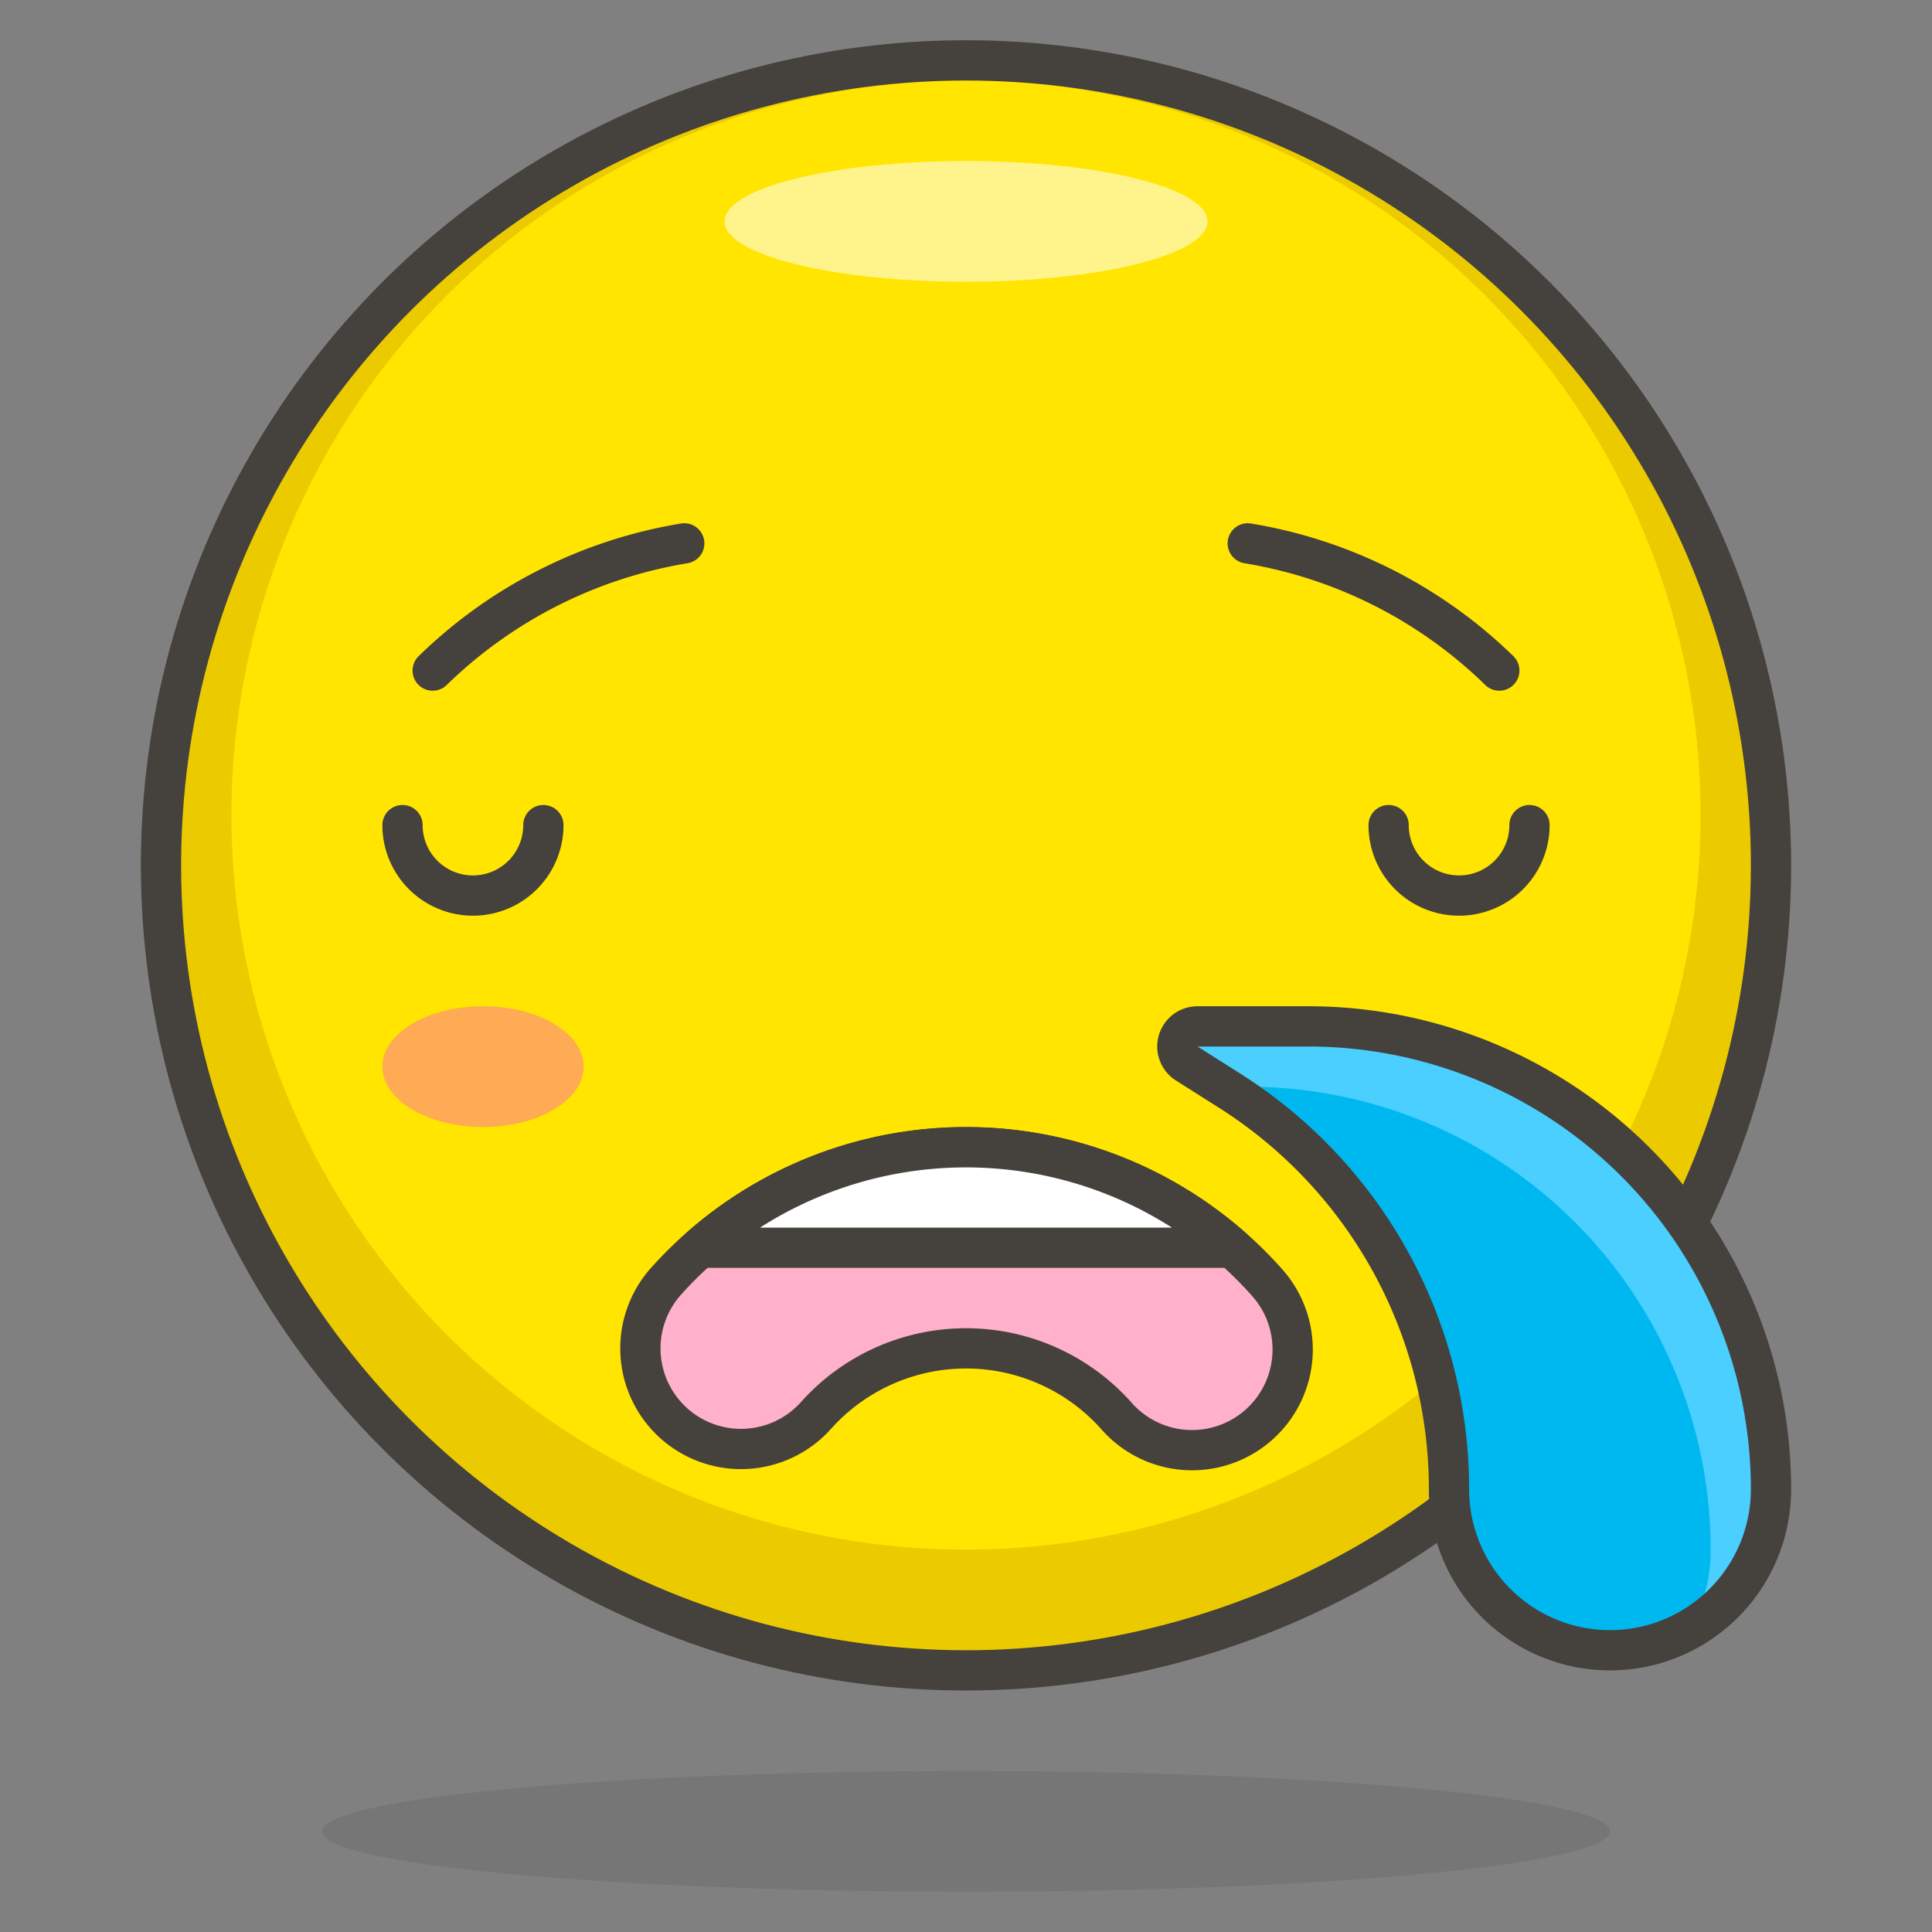<svg xmlns="http://www.w3.org/2000/svg" viewBox="0 0 48 48"><rect x="0" y="0" width="48" height="48" fill="#808080" stroke="none"/><defs><style>.cls-5{fill:none;stroke:#45413c;stroke-linejoin:round;stroke-linecap:round}</style></defs><g><circle cx="24" cy="21.5" r="20" fill="#ffe500"/><path d="M24 1.5a20 20 0 1 0 20 20 20 20 0 0 0-20-20zm0 37a18.25 18.25 0 1 1 18.25-18.25A18.25 18.25 0 0 1 24 38.5z" fill="#ebcb00"/><ellipse cx="24" cy="5.5" rx="6" ry="1.5" fill="#fff48c"/><ellipse cx="24" cy="45.5" rx="16" ry="1.5" fill="#45413c" opacity=".15"/><circle class="cls-5" cx="24" cy="21.5" r="20"/><path d="M9.5 26.5c0 .83 1.12 1.5 2.5 1.5s2.5-.67 2.5-1.5S13.38 25 12 25s-2.5.67-2.5 1.5z" fill="#ffaa54"/><path class="cls-5" d="M38 20.5a1.75 1.75 0 0 1-3.5 0"/><path class="cls-5" d="M13.5 20.5a1.75 1.75 0 0 1-3.5 0"/><path d="M29.48 26.42a.5.5 0 0 1 .26-.92h2.76A11.5 11.5 0 0 1 44 37a4 4 0 0 1-8 0 11.72 11.72 0 0 0-5.51-9.94z" fill="#00b8f0"/><path d="M44 37a11.5 11.5 0 0 0-11.5-11.5h-2.76a.5.5 0 0 0-.26.92l.92.58h.6a11.5 11.5 0 0 1 11.5 11.5 3.84 3.84 0 0 1-.54 2A4 4 0 0 0 44 37z" fill="#4acfff"/><path d="M29.48 26.42a.5.5 0 0 1 .26-.92h2.76A11.5 11.5 0 0 1 44 37a4 4 0 0 1-8 0 11.72 11.72 0 0 0-5.51-9.94z" stroke="#45413c" stroke-linejoin="round" fill="none"/><g><path d="M16.74 35.36a2.5 2.5 0 0 1-.19-3.53 10 10 0 0 1 14.9 0 2.5 2.5 0 1 1-3.72 3.34 5 5 0 0 0-7.46 0 2.5 2.5 0 0 1-3.53.19z" fill="#ffb0ca" stroke-linecap="round" stroke="#45413c" stroke-linejoin="round"/></g><path class="cls-5" d="M31 13.5a11.66 11.66 0 0 1 6.25 3.16"/><path class="cls-5" d="M17 13.5a11.66 11.66 0 0 0-6.25 3.16"/><path d="M30.61 31a10 10 0 0 0-13.22 0z" fill="#fff" stroke-linecap="round" stroke="#45413c" stroke-linejoin="round"/></g></svg>